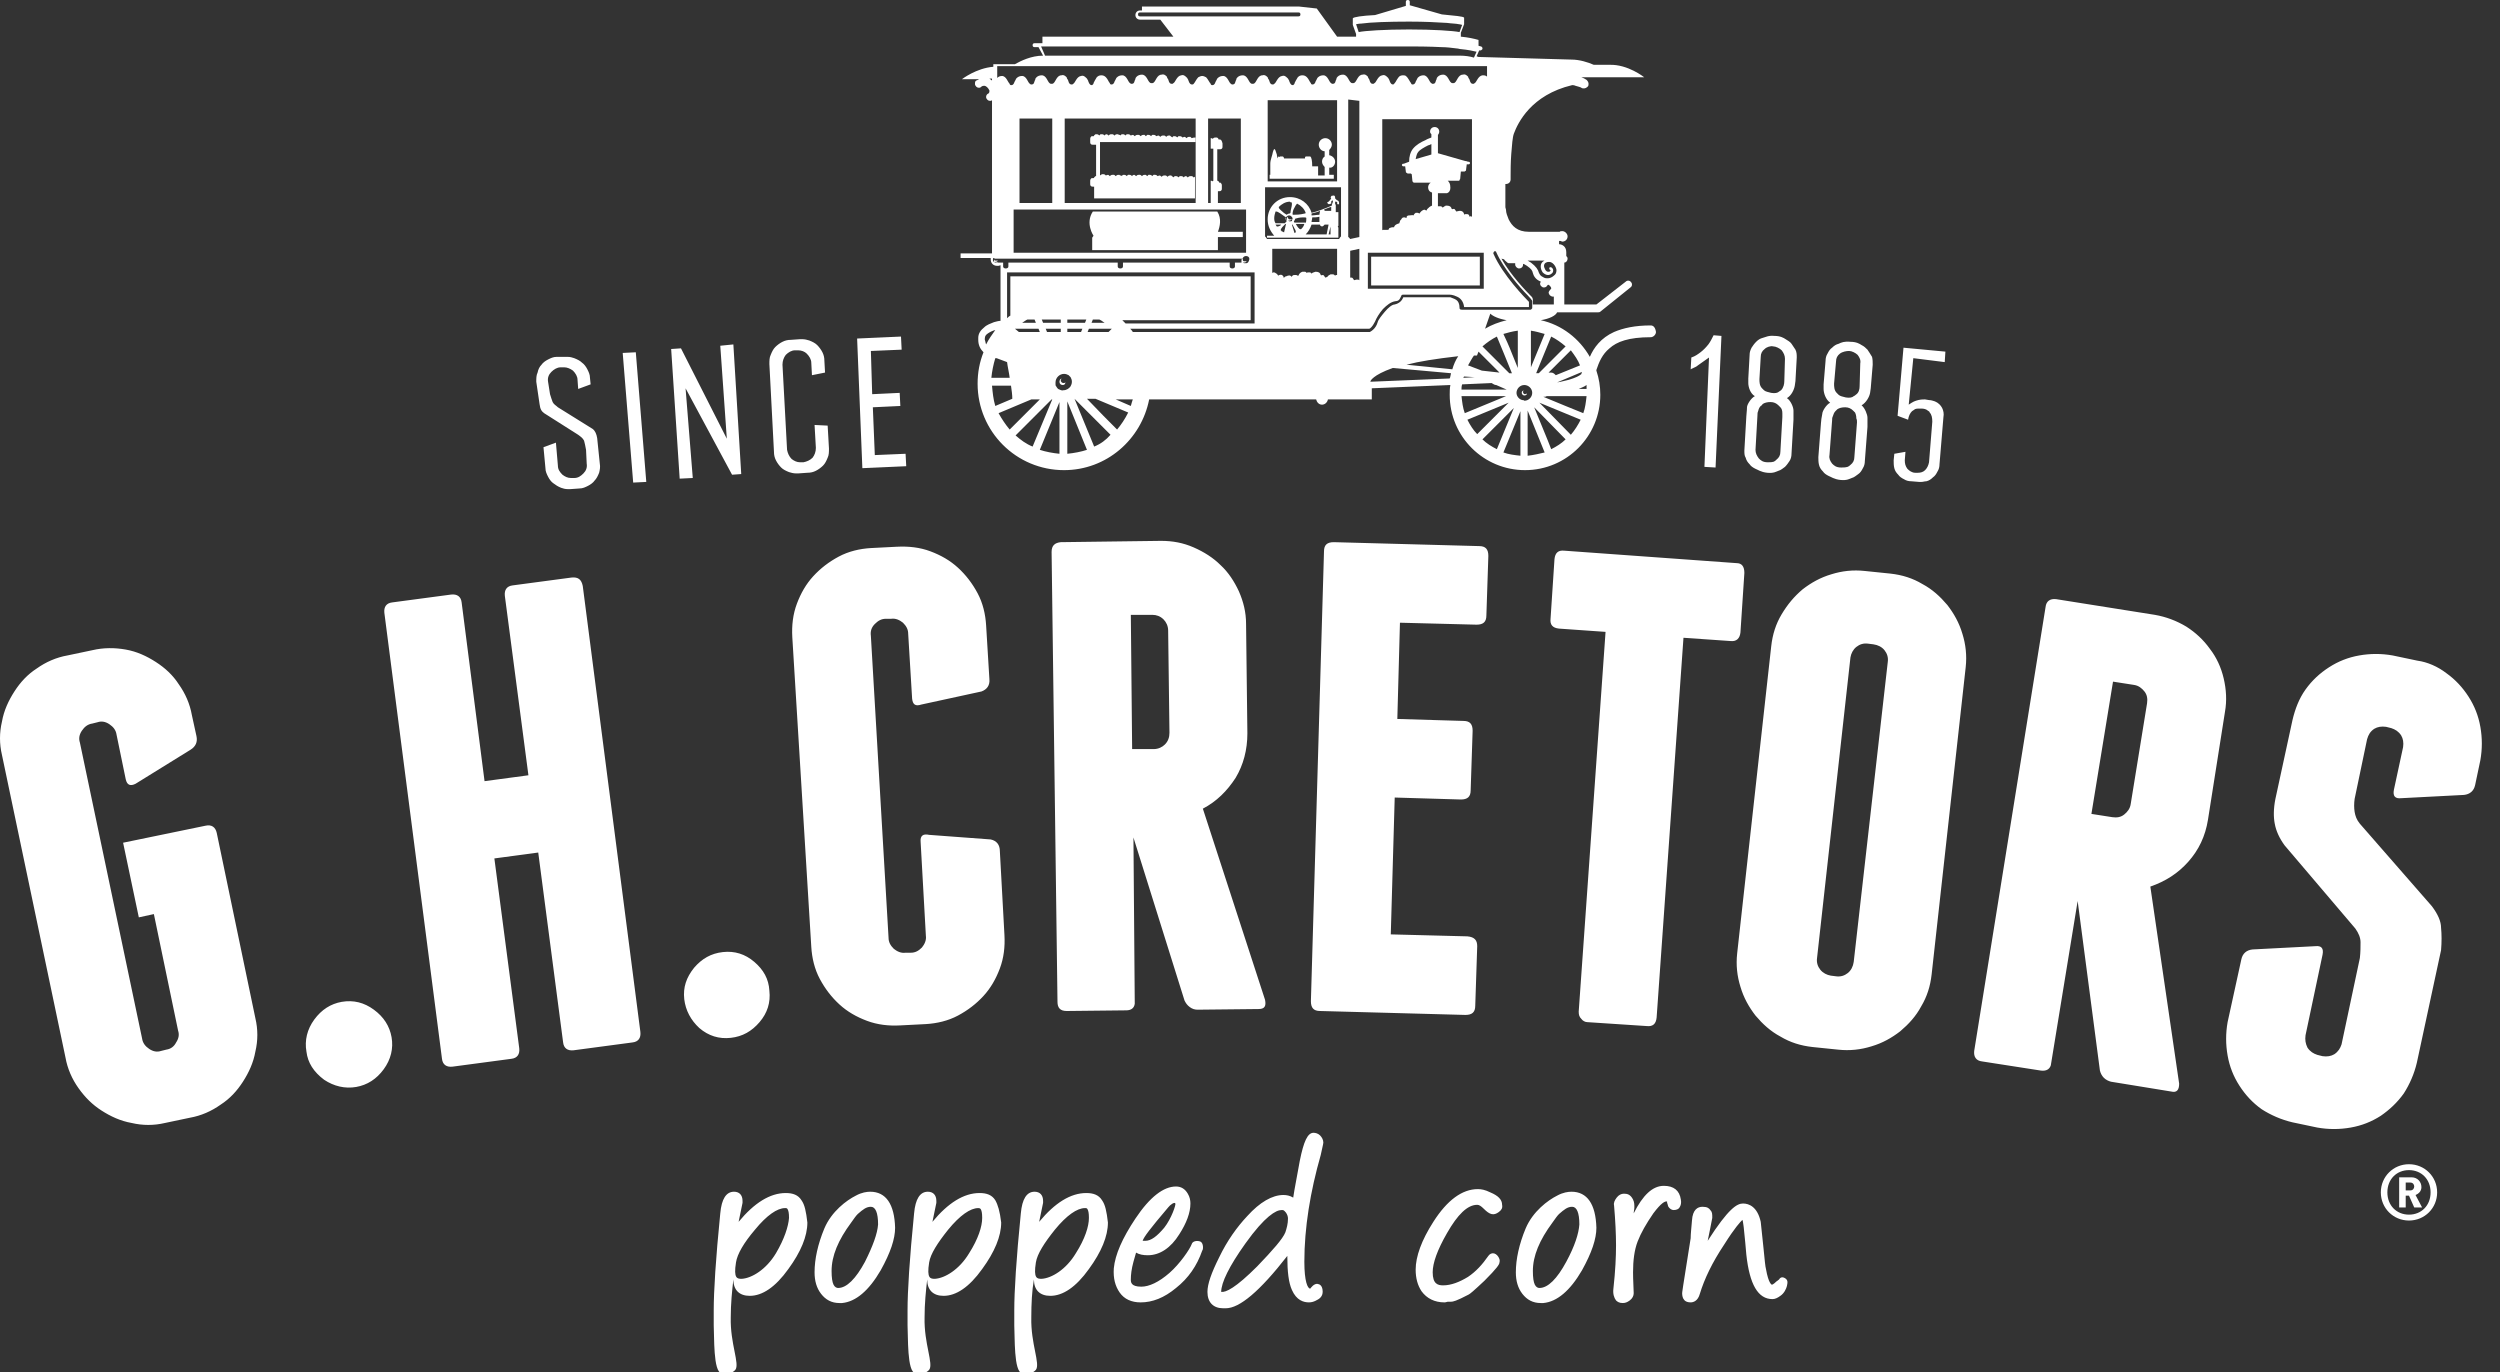 <?xml version="1.0" encoding="utf-8"?>
<!-- Generator: Adobe Illustrator 23.0.0, SVG Export Plug-In . SVG Version: 6.00 Build 0)  -->
<svg version="1.1" id="Layer_1" xmlns="http://www.w3.org/2000/svg" xmlns:xlink="http://www.w3.org/1999/xlink" x="0px" y="0px"
	 viewBox="0 0 381.8 209.6" style="enable-background:new 0 0 381.8 209.6;" xml:space="preserve">
<rect x="0" y="0" width="381.8" height="209.6" fill="#333333" stroke="none"/>
<style type="text/css">
	.st0{fill:#FFFFFF;}
</style>
<path class="st0" d="M225.6,184c0.3,0,0.6,0.2,1,0.6c0.9,0.9,1.5,1.1,2.3,0.5c0.4-0.3,0.6-0.6,0.5-1.1c0-0.8-0.6-1.4-1.8-1.9
	c-0.8-0.4-1.4-0.5-1.9-0.5c-2.4,0-4.7,1.7-6.8,5c-1.8,2.8-2.7,5.3-2.7,7.3c0,1.3,0.3,2.4,0.9,3.3c0.8,1.1,2,1.7,3.5,1.7
	c0,0,0.2,0,0.5-0.1h0.5c0.3,0,0.8-0.1,2.7-1.1c0.2-0.1,0.7-0.5,2.4-2.1c1.9-1.9,2.3-2.5,2.3-2.8c0.1-0.3,0-0.6-0.2-0.9
	c-0.2-0.3-0.5-0.5-0.8-0.5c-0.2,0-0.5,0.1-0.7,0.4c-0.9,1.3-1.9,2.4-3.1,3.2c-1.3,0.8-2.6,1.3-3.8,1.3c-0.8,0-1.6-0.2-1.6-2
	c0-1.4,0.7-3.4,2.2-6C222.6,185.5,224.1,184,225.6,184L225.6,184z M254.1,181.1c-1.7,0-3.2,1.4-4.6,4.2c0-0.3,0.1-0.6,0.1-0.9
	c0-0.4,0-0.8-0.2-1.2c-0.4-0.8-0.9-0.9-1.4-0.9c-0.4,0-0.8,0.2-1.1,0.6c-0.3,0.4-0.5,0.8-0.4,1.2c0.2,2.3,0.3,4.4,0.3,6.1
	c0,1.7-0.1,3.9-0.4,6.6c-0.1,0.8,0.1,1.4,0.4,1.8c0.2,0.2,0.5,0.4,1,0.4c0.4,0,0.7-0.1,1.1-0.4c0.4-0.3,0.6-0.7,0.6-1.1
	c-0.1-2-0.1-3.1-0.1-3.2c0-1.8,0.2-3.4,0.7-4.7s1.3-2.7,2.4-4.3c1.2-1.6,1.8-1.9,2.1-1.8v0.2c0.1,0.2,0.1,0.4,0.2,0.6
	c0.2,0.3,0.5,0.5,0.8,0.5c0.5,0,0.8-0.2,0.9-0.4c0.2-0.3,0.3-0.7,0.2-1.2C256.5,181.8,255.6,181.1,254.1,181.1L254.1,181.1z
	 M272.6,195.2c-0.5-0.3-0.8,0-0.9,0.2c-0.1,0.1-0.4,0.3-0.4,0.3c-0.5,0.5-0.7,0.5-0.7,0.5s-0.5-0.1-0.9-2.4
	c-0.1-0.3-0.2-1.4-0.4-3.4l-0.4-3.8c-0.5-2.3-1.8-2.8-2.7-2.8c-0.9,0-2.2,0.7-5.4,5.7c0,0,0.6-2.9,0.7-3.5c0-0.6,0-0.9-0.3-1.2
	c-0.2-0.3-0.5-0.5-1.2-0.5s-1.5,0.4-1.6,2.1c-0.1,1.2-0.2,2.1-0.2,2.7c-1.3,8.1-1.3,8.3-1.3,8.4c0,0.4,0.1,0.8,0.3,1
	c0.2,0.3,0.6,0.4,1,0.4s1.1-0.2,1.4-1.3c0.7-2.3,1.9-4.8,3.7-7.5c1.7-2.7,2.5-3.5,2.8-3.8c0.1,0.2,0.1,0.5,0.2,1.1
	c0.2,1.8,0.3,3.1,0.4,4.2c0.5,4.6,1.8,6.8,4,6.8c0.4,0,0.8-0.2,1.2-0.5c0.6-0.4,0.9-1.1,1-1.5C273,195.9,273.1,195.5,272.6,195.2
	L272.6,195.2z M240,182c-0.5,0-1.3,0.1-2.2,0.6c-1.4,0.7-3.7,2.4-4.8,5c-1,2.4-1.5,4.7-1.5,6.7c0,1.3,0.3,2.4,1,3.3
	c0.7,0.9,1.6,1.4,2.8,1.4h0.4c2.1-0.2,4.1-1.9,5.9-5c1.5-2.7,2.2-4.8,2.2-6.5C243.7,183.9,242.4,182,240,182L240,182z M239.2,192.7
	c-1.4,2.6-2.8,4-4.1,4c-0.2,0-0.5-0.1-0.7-0.5s-0.3-1.1-0.3-2.1c0-2.3,1-4.7,3-7.4c0.5-0.7,0.7-1,1-1.3c0.8-0.7,1.3-1.1,2-1.1
	s1.1,0.9,1.1,2.7C241.1,188.4,240.5,190.3,239.2,192.7L239.2,192.7z M202.1,174.5c0-0.4-0.2-0.8-0.5-1.1s-0.7-0.4-1-0.4
	c-0.9,0-1.5,1.3-2.1,4.3c-0.4,2.3-0.8,4.2-1,5.6c-0.5-0.3-1-0.4-1.5-0.4c-1.7,0-3.6,1.1-5.5,3.2c-1.6,1.7-3.1,3.8-4.3,6.3
	c-1.2,2.4-1.8,4.1-1.8,5.3c0,1.6,0.9,2.5,2.4,2.5h0.4c2.1,0,5.2-2.6,9.4-8v0.1c0,2.3,0.2,4,0.7,5.1c0.7,1.6,1.8,1.9,2.6,1.9
	c0.4,0,0.8-0.1,1.3-0.4c0.6-0.3,0.8-0.8,0.8-1.2s-0.1-1.1-0.7-1.2c-0.6-0.2-1.2,0.7-1.2,0.7c-0.4,0-0.9-1.1-0.9-4.1
	c0-5.2,0.9-10.7,2.5-16.3C202.1,174.6,202.1,174.6,202.1,174.5L202.1,174.5z M196.3,188.2c-0.4,1-1.9,2.7-4.3,5.2
	c-3.3,3.3-4.8,4-5.5,3.9c0-1.4,1.2-3.9,3.7-7.4c3-4.2,4.7-5.1,5.5-5.1h0.2c0.2,0,0.4,0.3,0.5,0.4c0.2,0.3,0.3,0.6,0.3,0.9
	C196.7,186.9,196.5,187.6,196.3,188.2L196.3,188.2z M183.3,189.6c-0.6-0.2-1.2,0-1.3,0.4c-0.3,0.8-1.8,3-3.4,4.4
	c-1.6,1.4-3.1,2.1-4.3,2.1c-1.6,0-1.6-0.7-1.6-1.1c0-0.7,0.1-1.6,0.4-2.7c0.2-0.7,0.3-1.1,0.4-1.4c0.5,0.3,1.1,0.4,1.8,0.4
	c1.8,0,3.5-1.1,4.8-3.2c1.1-1.7,1.7-3.3,1.7-4.7c0-0.5-0.1-1-0.4-1.5c-0.4-0.7-1-1.1-1.8-1.1c-1.9,0-4,1.6-6.2,4.9
	c-2,3-3.1,5.5-3.3,7.6c-0.1,1.5,0.2,2.7,0.9,3.7s1.8,1.5,3.2,1.5c1.8,0,3.6-0.7,5.4-2.2c1.9-1.5,3.2-3.4,4-5.7
	C183.8,190.8,183.8,189.8,183.3,189.6L183.3,189.6z M178.4,184.4c0.3-0.4,1-0.9,1.1-0.6c0.1,0.2-0.6,2.3-1.7,3.7c-1.1,1.3-2,2-2.9,2
	h-0.4C174.7,188.9,175.6,187.7,178.4,184.4L178.4,184.4z M152,183.3c-0.5-0.8-1.3-1.1-2.4-1.1c-2.4,0-4.8,1.5-7.2,4.4l0.6-2.9v-0.3
	c0-0.9-0.5-1.4-1.3-1.4c-1.2,0-1.9,1.1-2.1,3.3c-0.7,7-1,11.9-1,14.8v2.3c0.1,1.6-0.1,7.2,1.2,7.3c0,0,1.3,0.4,2.1-0.5
	c0.7-0.9-0.8-4-0.7-8c0-2.1,0.2-4.1,0.4-5.8c0,1.6,0.9,2.5,2.5,2.5c1.9,0,3.9-1.3,5.9-4.1c1.9-2.6,2.9-5,2.9-7.1
	C152.7,185,152.4,184,152,183.3z M148,191.4c-1.5,2.5-3.7,3.8-5.2,3.9c-0.7,0-1.3,0-0.9-2.5c0.2-1.3,1.3-3,2.9-5
	c1.8-2.2,3.4-3.3,4.6-3.3c0.1,0,0.3,0,0.4,0.2c0.1,0.2,0.2,0.5,0.2,1.3C150,187.3,149.4,189.2,148,191.4L148,191.4z M122.4,183.3
	c-0.5-0.8-1.3-1.1-2.4-1.1c-2.4,0-4.8,1.5-7.2,4.4l0.6-2.9v-0.3c0-0.9-0.5-1.4-1.3-1.4c-1.2,0-1.9,1.1-2.1,3.3c-0.7,7-1,11.9-1,14.8
	v2.3c0.1,1.6-0.1,7.2,1.2,7.3c0,0,1.3,0.4,2.1-0.5c0.7-0.9-0.8-4-0.7-8c0-2.1,0.2-4.1,0.4-5.8c0,1.6,0.9,2.5,2.5,2.5
	c1.9,0,3.9-1.3,5.9-4.1c1.9-2.6,2.9-5,2.9-7.1C123.1,185,122.9,184,122.4,183.3z M118.5,191.4c-1.5,2.5-3.7,3.8-5.2,3.9
	c-0.7,0-1.3,0-0.9-2.5c0.2-1.3,1.2-3,2.9-5c1.8-2.2,3.4-3.3,4.6-3.3c0.2,0,0.3,0,0.4,0.2s0.2,0.5,0.2,1.3
	C120.4,187.3,119.8,189.2,118.5,191.4L118.5,191.4z M168.3,183.3c-0.5-0.8-1.3-1.1-2.4-1.1c-2.4,0-4.8,1.5-7.2,4.4l0.6-2.9v-0.3
	c0-0.9-0.5-1.4-1.3-1.4c-1.2,0-1.9,1.1-2.1,3.3c-0.7,7-1,11.9-1,14.8v2.3c0.1,1.6-0.1,7.2,1.2,7.3c0,0,1.3,0.4,2.1-0.5
	c0.7-0.9-0.8-4-0.7-8c0-2.1,0.1-4.1,0.4-5.8c0,1.6,0.9,2.5,2.5,2.5c1.9,0,3.9-1.3,5.9-4.1c1.9-2.6,2.9-5,2.9-7.1
	C169,185,168.8,184,168.3,183.3z M164.3,191.4c-1.5,2.5-3.7,3.8-5.2,3.9c-0.7,0-1.3,0-0.9-2.5c0.2-1.3,1.3-3,2.9-5
	c1.8-2.2,3.4-3.3,4.6-3.3c0.2,0,0.3,0,0.4,0.2c0.1,0.2,0.2,0.5,0.2,1.3C166.3,187.3,165.7,189.2,164.3,191.4L164.3,191.4z
	 M132.9,182c-0.5,0-1.3,0.1-2.2,0.6c-1.4,0.7-3.7,2.4-4.8,5c-1,2.4-1.5,4.7-1.5,6.7c0,1.3,0.3,2.4,1,3.3c0.7,0.9,1.6,1.4,2.8,1.4
	h0.4c2.1-0.2,4.1-1.9,5.9-5c1.5-2.7,2.2-4.8,2.2-6.5C136.6,183.9,135.3,182,132.9,182L132.9,182z M132.1,192.7c-1.4,2.6-2.8,4-4.1,4
	c-0.2,0-0.5-0.1-0.7-0.5s-0.3-1.1-0.3-2.1c0-2.3,1-4.7,3-7.4c0.5-0.7,0.7-1,1-1.3c0.8-0.7,1.3-1.1,2-1.1s1.1,0.9,1.1,2.7
	C134,188.4,133.3,190.3,132.1,192.7L132.1,192.7z"/>
<path class="st0" d="M19.2,99.2c1.7,0.3,3.2,1,4.6,1.9s2.6,2,3.5,3.4c1,1.4,1.7,3,2,4.7l0.7,3.2c0.2,0.9-0.1,1.6-0.9,2.1l-8.4,5.2
	c-0.8,0.4-1.3,0.2-1.5-0.7l-1.4-6.8c-0.1-0.7-0.5-1.2-1.1-1.6s-1.2-0.5-1.8-0.3l-0.8,0.2c-0.7,0.1-1.2,0.5-1.6,1.1
	c-0.4,0.6-0.5,1.2-0.3,1.8l9.5,45.2c0.1,0.7,0.5,1.2,1.1,1.6c0.6,0.4,1.2,0.5,1.8,0.3l0.8-0.2c0.7-0.1,1.2-0.5,1.5-1.1
	c0.4-0.6,0.5-1.2,0.3-1.8l-3.7-17.8l-2.3,0.5l-2.4-11.4l12.6-2.6c0.9-0.2,1.5,0.2,1.7,1.1l5.9,28.3c0.4,1.7,0.4,3.4,0,5.1
	c-0.3,1.7-1,3.2-1.9,4.6c-0.9,1.4-2,2.6-3.4,3.5c-1.4,1-3,1.7-4.7,2l-3.8,0.8c-1.7,0.4-3.4,0.4-5.1,0c-1.7-0.3-3.2-1-4.6-1.9
	s-2.5-2-3.5-3.4s-1.7-3-2-4.7l-9.7-46.2c-0.4-1.7-0.4-3.4,0-5.1c0.3-1.7,1-3.2,1.9-4.6s2-2.6,3.4-3.5c1.4-1,3-1.7,4.7-2l3.8-0.8
	C15.8,98.9,17.5,98.9,19.2,99.2z M46.8,160.6c-0.3-1.7,0.1-3.4,1.2-4.9c1.1-1.5,2.5-2.4,4.2-2.7c1.8-0.3,3.4,0.1,4.9,1.2
	c1.5,1.1,2.4,2.5,2.7,4.2s-0.1,3.4-1.2,4.9c-1.1,1.5-2.5,2.4-4.2,2.7s-3.4-0.1-4.9-1.1C47.9,163.7,47,162.3,46.8,160.6L46.8,160.6z
	 M89,89.5l8.8,68.1c0.1,0.9-0.3,1.5-1.2,1.6l-9,1.2c-0.9,0.1-1.5-0.3-1.6-1.2l-3.8-29l-6.7,0.9l3.8,29c0.1,0.9-0.3,1.5-1.2,1.6
	l-9,1.2c-0.9,0.1-1.5-0.3-1.6-1.2l-8.8-68.1c-0.1-0.9,0.3-1.5,1.2-1.6l9-1.2c0.9-0.1,1.5,0.3,1.6,1.2l3.5,27.3l6.7-0.9L77.1,91
	c-0.1-0.9,0.3-1.5,1.2-1.6l9-1.2C88.3,88.1,88.8,88.5,89,89.5z M104.5,152.6c-0.2-1.8,0.3-3.3,1.5-4.8c1.2-1.4,2.6-2.2,4.4-2.4
	s3.4,0.3,4.8,1.5s2.2,2.6,2.3,4.4c0.2,1.8-0.3,3.4-1.5,4.8s-2.6,2.2-4.4,2.4s-3.4-0.3-4.8-1.5C105.5,155.8,104.7,154.3,104.5,152.6z
	 M142.1,84.2c1.6,0.6,3,1.4,4.2,2.5s2.2,2.4,3,3.9s1.2,3.2,1.3,4.9l0.5,8.2c0.1,1-0.4,1.6-1.2,1.9l-9.2,2c-0.9,0.3-1.3,0-1.4-0.9
	l-0.6-9.9c0-0.7-0.3-1.2-0.8-1.7c-0.5-0.4-1.1-0.7-1.8-0.6h-0.8c-0.7,0-1.2,0.3-1.7,0.8s-0.7,1.1-0.6,1.8l2.7,46.1
	c0,0.7,0.3,1.2,0.8,1.7c0.5,0.4,1.1,0.7,1.8,0.6h0.8c0.7,0,1.2-0.3,1.7-0.8c0.4-0.5,0.7-1.1,0.6-1.8l-0.8-14.3
	c-0.1-1,0.4-1.3,1.3-1.1l9.4,0.7c0.9,0.2,1.4,0.8,1.4,1.8l0.7,12.8c0.1,1.8-0.1,3.5-0.7,5.1c-0.6,1.6-1.4,3-2.5,4.2s-2.4,2.2-3.9,3
	s-3.2,1.2-4.9,1.3l-3.9,0.2c-1.8,0.1-3.5-0.1-5.1-0.7c-1.6-0.6-3-1.4-4.2-2.5s-2.2-2.4-3-3.9s-1.2-3.2-1.3-4.9L121,97.3
	c-0.1-1.8,0.1-3.5,0.7-5.1s1.4-3,2.5-4.2s2.4-2.2,3.9-3c1.5-0.8,3.2-1.2,4.9-1.3l3.9-0.2C138.8,83.4,140.5,83.6,142.1,84.2
	L142.1,84.2z M193.2,152.7c0.2,1-0.1,1.4-1,1.4l-9.3,0.1c-0.4,0-0.8-0.1-1.2-0.4c-0.4-0.3-0.6-0.6-0.8-1l-7.8-24.9l0.2,25.4
	c-0.1,0.7-0.6,1-1.3,1l-9.1,0.1c-1,0-1.4-0.5-1.4-1.4l-0.9-68.7c0-1,0.5-1.4,1.4-1.5l15.3-0.2c1.8,0,3.4,0.3,5,1s3,1.6,4.1,2.7
	c1.2,1.1,2.1,2.5,2.8,4c0.7,1.6,1.1,3.2,1.1,5l0.2,16.7c0,2.5-0.6,4.8-1.8,6.8c-1.3,2-2.9,3.6-5,4.7L193.2,152.7L193.2,152.7z
	 M172.9,114.4h3.3c0.7,0,1.3-0.3,1.7-0.7c0.5-0.5,0.7-1.1,0.7-1.8l-0.2-15.6c0-0.7-0.3-1.3-0.7-1.7c-0.5-0.5-1.1-0.7-1.7-0.7h-3.3
	C172.7,93.9,172.9,114.4,172.9,114.4z M266.4,87.5l-0.6,9.1c-0.1,0.9-0.6,1.4-1.5,1.3l-7.2-0.5l-4.1,58c-0.1,1-0.6,1.4-1.5,1.3
	l-9.1-0.6c-0.3,0-0.7-0.2-0.9-0.5c-0.3-0.3-0.4-0.6-0.4-1.1l4.1-58l-7.1-0.5c-1-0.1-1.4-0.6-1.3-1.5l0.6-9.1c0.1-1,0.6-1.4,1.5-1.3
	l26.3,1.9C266,86,266.4,86.5,266.4,87.5z M295,148.8c-0.2,1.8-0.7,3.4-1.6,4.9c-0.8,1.5-1.9,2.7-3.2,3.8c-1.3,1-2.7,1.8-4.4,2.3
	c-1.6,0.5-3.3,0.7-5.1,0.5l-3.9-0.4c-1.8-0.2-3.4-0.7-4.9-1.6c-1.5-0.8-2.7-1.9-3.8-3.2c-1-1.3-1.8-2.7-2.3-4.4
	c-0.5-1.6-0.7-3.3-0.5-5.1l5.2-46.9c0.2-1.8,0.7-3.4,1.6-4.9s1.9-2.7,3.2-3.8c1.3-1,2.7-1.8,4.4-2.3c1.6-0.5,3.3-0.7,5.1-0.5
	l3.9,0.4c1.8,0.2,3.4,0.7,4.9,1.6c1.5,0.8,2.7,1.9,3.8,3.2c1,1.3,1.8,2.7,2.3,4.4c0.5,1.6,0.7,3.3,0.5,5.1L295,148.8L295,148.8z
	 M288.3,101.1c0.1-0.7-0.1-1.3-0.5-1.8s-1-0.8-1.7-0.9l-0.8-0.1c-0.7-0.1-1.3,0.1-1.8,0.5s-0.8,1-0.9,1.6l-5.1,45.9
	c-0.1,0.7,0.1,1.3,0.5,1.8s1,0.8,1.6,0.9l0.8,0.1c0.7,0.1,1.3-0.1,1.8-0.5s0.8-1,0.9-1.7L288.3,101.1z M332.8,165.5
	c0,1-0.4,1.4-1.2,1.2l-9.2-1.5c-0.4-0.1-0.8-0.3-1.1-0.6c-0.3-0.3-0.5-0.7-0.6-1.1l-3.4-25.9l-4.1,25.1c-0.2,0.6-0.7,0.9-1.5,0.8
	l-9-1.4c-0.9-0.1-1.3-0.7-1.2-1.6l10.9-67.8c0.1-0.9,0.7-1.3,1.6-1.2l15.1,2.4c1.7,0.3,3.3,0.9,4.8,1.8c1.4,0.9,2.6,2,3.6,3.4
	c1,1.3,1.7,2.8,2.1,4.5s0.5,3.4,0.2,5.1l-2.6,16.5c-0.4,2.5-1.4,4.6-3,6.4s-3.5,3-5.8,3.8L332.8,165.5L332.8,165.5z M319.4,124.3
	l3.2,0.5c0.7,0.1,1.3,0,1.8-0.4s0.9-0.9,1-1.6l2.5-15.4c0.1-0.7,0-1.3-0.4-1.8s-0.9-0.9-1.6-1l-3.2-0.5L319.4,124.3z M373.6,102.8
	c1.4,1,2.5,2.2,3.4,3.6s1.5,2.9,1.8,4.6s0.3,3.4,0,5.1l-0.8,3.8c-0.2,0.9-0.8,1.4-1.7,1.5l-9.6,0.5c-0.9,0.1-1.3-0.3-1.1-1.3
	l1.4-6.5c0.1-0.7,0-1.3-0.3-1.8c-0.4-0.6-0.9-0.9-1.5-1.1l-0.8-0.2c-0.7-0.1-1.3,0-1.8,0.3c-0.6,0.4-0.9,0.9-1.1,1.6l-1.9,9.1
	c-0.1,0.7-0.1,1.4,0,2s0.3,1.2,0.8,1.8l11,12.6c0.9,1.2,1.4,2.3,1.4,3.3c0.1,1,0.1,2.2,0,3.4l-3.7,17.2c-0.4,1.7-1.1,3.3-2,4.7
	c-1,1.4-2.2,2.5-3.5,3.4c-1.4,0.9-2.9,1.5-4.6,1.8s-3.4,0.3-5.1,0l-3.8-0.8c-1.7-0.4-3.3-1.1-4.7-2c-1.4-1-2.5-2.2-3.4-3.6
	c-0.9-1.4-1.5-2.9-1.8-4.6c-0.3-1.7-0.3-3.4,0-5.1l2.1-9.6c0.2-0.9,0.8-1.4,1.7-1.5l9.6-0.5c0.9-0.1,1.3,0.3,1.1,1.3l-2.6,12.3
	c-0.1,0.7,0,1.3,0.3,1.9c0.4,0.6,0.9,0.9,1.5,1.1l0.8,0.2c0.7,0.1,1.3,0,1.8-0.3c0.6-0.4,0.9-0.9,1.1-1.5l2.8-13.2
	c0.1-0.9,0.1-1.7,0.1-2.4s-0.3-1.4-0.8-2.1l-10.8-12.7c-0.8-1.1-1.3-2.2-1.5-3.3c-0.2-1-0.2-2.3,0.1-3.8l2.6-12c0.4-1.7,1-3.3,2-4.7
	c1-1.4,2.2-2.5,3.6-3.4s2.9-1.5,4.6-1.8s3.4-0.3,5.1,0l3.8,0.8C370.7,101.1,372.3,101.8,373.6,102.8L373.6,102.8z M225.6,144.5
	l-0.3,9.1c0,1-0.5,1.4-1.5,1.4l-22.2-0.6c-1,0-1.4-0.5-1.4-1.5l2-68.7c0-1,0.5-1.4,1.5-1.4l22.2,0.6c1,0,1.4,0.5,1.4,1.5L227,94
	c0,1-0.5,1.4-1.5,1.4l-11.7-0.3l-0.4,14.7l10.1,0.3c1,0,1.4,0.5,1.4,1.5l-0.3,9.1c0,1-0.5,1.4-1.5,1.4l-10.1-0.3l-0.6,20.9l11.7,0.3
	C225.2,143.1,225.6,143.6,225.6,144.5L225.6,144.5z M260.9,52.6c-0.4,0.5-0.8,0.9-1.2,1.2c-0.4,0.3-0.8,0.6-1.4,0.8l-0.1,1.8
	c0.1,0,0.1-0.1,0.2-0.1c0.4-0.2,0.7-0.3,0.9-0.5l1.7-1.2l-0.7,16.7l1.7,0.1l0.9-20.1l-1.2-0.1C261.4,51.8,261.2,52.2,260.9,52.6z
	 M297,55.3l0.1-1.6l-6.4-0.6l-0.9,10.4l1.6,0.6c0.1-0.6,0.3-1,0.6-1.3c0.1-0.1,0.2-0.1,0.3-0.2c0.2-0.2,0.5-0.2,0.8-0.2h0.4
	c0.3,0,0.7,0.1,0.9,0.3c0.2,0.1,0.3,0.2,0.3,0.3c0.3,0.3,0.4,0.8,0.4,1.4l-0.5,6.2c-0.1,0.5-0.3,0.9-0.6,1.2
	c-0.3,0.3-0.7,0.4-1.1,0.4h-0.4c-0.5,0-0.9-0.3-1.2-0.6c-0.3-0.4-0.4-0.8-0.4-1.3L291,69l-1.7,0.3l-0.1,1c0,0.4,0,0.8,0.1,1.2
	c0.1,0.4,0.3,0.7,0.6,1c0.2,0.3,0.5,0.5,0.9,0.7c0.3,0.2,0.7,0.3,1.1,0.3l1.2,0.1h0.3c0.3,0,0.5-0.1,0.8-0.1c0.4-0.1,0.7-0.3,1-0.6
	c0.3-0.2,0.5-0.5,0.7-0.9c0.2-0.3,0.3-0.7,0.3-1.1l0.6-7.2c0.1-0.5,0-1-0.2-1.4s-0.6-0.8-1.1-1c-0.3-0.1-0.6-0.2-0.9-0.2
	c-0.1,0-0.5-0.1-0.6-0.1c-0.4,0-0.8,0-1.4,0.2c-0.4,0.1-1.1,0.6-1.1,0.6l0.7-7.1L297,55.3L297,55.3z M285.2,53.4
	c-0.3-0.3-0.5-0.5-0.9-0.7c-0.3-0.2-0.8-0.5-1.7-0.5c-0.9-0.1-1.4,0.1-1.8,0.3c-0.4,0.1-0.7,0.3-1,0.6c-0.3,0.2-0.5,0.5-0.7,0.9
	c-0.2,0.3-0.3,0.7-0.3,1.1l-0.3,3.6v0.7c0,0.6,0.3,1.6,1,2.1c-0.6,0.3-1.2,1.3-1.2,1.7c-0.1,0.5-0.2,1.1-0.2,1.4l-0.4,5.2
	c0,0.4,0,0.8,0.1,1.2c0.1,0.4,0.3,0.7,0.6,1c0.2,0.3,0.5,0.5,0.9,0.7c0.3,0.1,0.8,0.5,1.8,0.6s1.4-0.2,1.7-0.3
	c0.4-0.1,0.7-0.4,1-0.6s0.5-0.5,0.7-0.9c0.2-0.3,0.3-0.7,0.3-1.1l0.4-5.2v-1.4c0-0.5-0.4-1.5-0.9-1.9c0.7-0.4,1.2-1.3,1.3-1.9
	c0-0.2,0.1-0.5,0.1-0.7l0.3-3.6c0-0.4,0-0.8-0.1-1.2C285.6,54,285.4,53.7,285.2,53.4L285.2,53.4z M283.6,64.5l-0.4,5.3
	c0,0.5-0.2,0.9-0.6,1.2c-0.3,0.3-0.5,0.4-1.4,0.4c-0.8,0-1.1-0.3-1.4-0.6c-0.3-0.4-0.5-0.8-0.4-1.3l0.4-5.3c0-0.2,0-0.4,0.1-0.6
	c0.1-0.3,0.2-0.6,0.4-0.8l0.3-0.3c0.3-0.2,0.7-0.3,1.2-0.3s0.9,0.2,1.2,0.5l0.3,0.3c0.1,0.2,0.2,0.5,0.2,0.9
	C283.6,64.1,283.6,64.3,283.6,64.5L283.6,64.5z M284,59c0,0.4-0.1,1-0.6,1.3c-0.1,0.1-0.1,0.1-0.3,0.2c-0.2,0.2-0.6,0.3-1.2,0.2
	c-0.4-0.1-0.9-0.2-1.1-0.4l-0.3-0.3c-0.4-0.4-0.4-1-0.4-1.4l0.3-3.4c0-0.5,0.2-0.9,0.6-1.2s1-0.4,1.4-0.4s1,0.3,1.3,0.6
	c0.3,0.4,0.5,0.8,0.4,1.3L284,59z M273.6,52.5c-0.2-0.3-0.6-0.5-0.9-0.7s-0.8-0.5-1.7-0.5c-0.9-0.1-1.4,0.2-1.8,0.3s-0.7,0.3-1,0.6
	s-0.5,0.6-0.7,0.9c-0.2,0.4-0.3,0.7-0.3,1.1l-0.2,3.6v0.7c0,0.6,0.3,1.6,1,2c-0.6,0.3-1.2,1.3-1.2,1.7c0,0.5-0.1,1.1-0.1,1.4
	l-0.3,5.2c0,0.4,0,0.8,0.2,1.1c0.1,0.4,0.3,0.7,0.6,1c0.2,0.3,0.5,0.5,0.9,0.7c0.3,0.1,0.8,0.5,1.8,0.6s1.4-0.2,1.7-0.3
	c0.4-0.1,0.7-0.4,1-0.6c0.3-0.3,0.5-0.6,0.7-0.9s0.3-0.7,0.3-1.1l0.3-5.2v-1.4c0-0.5-0.4-1.5-1-1.9c0.7-0.4,1.1-1.3,1.2-1.9
	c0-0.2,0.1-0.5,0.1-0.7l0.2-3.6c0-0.4,0-0.8-0.2-1.2L273.6,52.5L273.6,52.5z M271.9,69c0,0.5-0.2,0.9-0.6,1.2
	c-0.3,0.3-0.4,0.4-1.3,0.4c-0.8,0-1.1-0.3-1.4-0.6c-0.3-0.4-0.5-0.8-0.5-1.3l0.3-5.3c0-0.2,0-0.4,0.1-0.6c0.1-0.4,0.2-0.6,0.4-0.8
	c0.2-0.1,0.2-0.2,0.3-0.3c0.3-0.2,0.7-0.3,1.2-0.3s0.9,0.2,1.2,0.5l0.3,0.3c0.2,0.2,0.3,0.5,0.3,0.9v0.6L271.9,69z M272.5,58.2
	c0,0.4-0.1,1-0.5,1.4c-0.1,0.1-0.2,0.1-0.3,0.2c-0.2,0.2-0.6,0.3-1.2,0.2c-0.4-0.1-0.9-0.2-1.1-0.4l-0.3-0.3c-0.4-0.4-0.4-1-0.4-1.4
	l0.2-3.4c0-0.5,0.2-0.9,0.6-1.2c0.3-0.3,0.9-0.5,1.3-0.4c0.4,0,1,0.3,1.3,0.6c0.3,0.4,0.5,0.8,0.5,1.3
	C272.6,54.8,272.5,58.2,272.5,58.2z M110,52.8l1,14.2l-7-13.8l-1.5,0.1l1.3,19.8l2-0.1l-1.1-13.7l7.1,13.2l1.4-0.1L112,52.6
	L110,52.8z M95.1,53.9l1.6,19.8l2-0.1l-1.6-19.8L95.1,53.9z M91.2,66.9c-0.1-0.6-0.3-1.1-0.7-1.4l-5.3-3.3c-0.3-0.3-0.6-0.4-0.8-0.8
	c-0.1-0.3-0.3-0.8-0.4-1.2l-0.3-1.9c-0.1-0.6,0.1-1.1,0.5-1.5s0.9-0.7,1.4-0.7h0.6c0.4,0,0.9,0.2,1.3,0.5c0.4,0.4,0.7,0.9,0.7,1.4
	l0.1,1.4l1.9-0.7l-0.1-1c0-0.5-0.2-0.9-0.4-1.3s-0.5-0.8-0.8-1c-0.3-0.3-0.7-0.5-1.2-0.7c-0.3-0.1-0.6-0.2-1-0.2H85
	c-0.5,0-0.9,0.2-1.3,0.4s-0.8,0.5-1,0.8c-0.3,0.3-0.5,0.7-0.6,1.2c-0.2,0.4-0.2,0.9-0.2,1.4l0.5,3.4c0.1,0.8,0.3,1.1,0.7,1.4
	l5.2,3.3c0.4,0.3,0.7,0.5,0.9,0.9c0.1,0.3,0.2,0.9,0.3,1.4l0.1,2.1c0.1,0.6-0.1,1.1-0.5,1.5S88.3,73,87.7,73h-0.5
	c-0.5,0-0.9-0.2-1.3-0.5c-0.4-0.4-0.7-0.8-0.7-1.4l-0.3-3.5L83,68.3l0.3,3.2c0,0.5,0.2,0.9,0.4,1.3s0.5,0.8,0.8,1
	c0.4,0.3,0.7,0.5,1.2,0.7c0.3,0.1,0.6,0.2,1,0.2h0.4l1.4-0.1c0.5,0,0.9-0.2,1.3-0.4s0.8-0.5,1-0.8c0.3-0.3,0.5-0.7,0.7-1.2
	c0.1-0.4,0.2-0.9,0.1-1.4C91.6,70.8,91.2,66.9,91.2,66.9z M124.4,64.9l0.2,3.5c0,0.6-0.2,1.1-0.5,1.5c-0.4,0.4-0.9,0.6-1.4,0.7h-0.5
	c-0.5,0-0.9-0.2-1.3-0.5c-0.4-0.4-0.6-0.9-0.7-1.4l-0.7-13c0-0.6,0.2-1.1,0.5-1.5c0.4-0.4,0.9-0.7,1.4-0.7h0.5c0.5,0,1,0.2,1.3,0.5
	c0.4,0.4,0.7,0.9,0.7,1.4l0.1,1.9l2-0.4l-0.1-1.8c0-0.5-0.1-0.9-0.3-1.3c-0.2-0.4-0.5-0.8-0.8-1.1s-0.7-0.5-1.2-0.7
	c-0.3-0.1-0.7-0.2-1.1-0.2h-0.3l-1.4,0.1c-0.5,0-0.9,0.1-1.3,0.3s-0.8,0.5-1.1,0.8c-0.3,0.3-0.5,0.7-0.7,1.2
	c-0.2,0.4-0.2,0.9-0.2,1.4l0.7,13.4c0,0.5,0.1,0.9,0.3,1.3c0.2,0.4,0.5,0.8,0.8,1.1c0.3,0.3,0.7,0.5,1.2,0.7
	c0.3,0.1,0.7,0.2,1.1,0.2h0.3l1.4-0.1c0.5,0,0.9-0.1,1.3-0.3c0.4-0.2,0.8-0.5,1.1-0.8c0.3-0.3,0.5-0.7,0.7-1.2
	c0.2-0.4,0.2-0.9,0.2-1.4l-0.2-3.5C126.4,65,124.4,64.9,124.4,64.9z M138.3,69.3l-4.7,0.2l-0.3-7.3l4.2-0.2l-0.1-2l-4.2,0.2
	l-0.2-6.6l4.7-0.2l-0.1-2l-6.7,0.3l0.8,19.8l6.7-0.3L138.3,69.3L138.3,69.3z"/>
<path class="st0" d="M204.2,30.6l-0.3-0.3v-0.1c0-0.1,0-0.2-0.1-0.3c-0.1-0.1-0.2,0-0.4,0c0,0-0.1,0-0.1,0.1c-0.1,0.1-0.1,0.2,0,0.3
	c-0.1,0.2-0.2,0.3-0.4,0.5c-0.2,0.1-0.3,0.1-0.1,0.3c0.2,0.2,0.3,0,0.5,0c0.1-0.2-0.1-0.2,0-0.3c0.1-0.1,0.1-0.2,0.2-0.2
	c0.2,0.2-0.1,0.5-0.1,0.7v0.1c-1.2,0.5-2.2,0.9-3.1,1.1c-0.4-1.4-1.7-2.4-3.3-2.4c-1.9,0-3.4,1.5-3.4,3.4c0,1,0.4,1.8,1,2.5h-1.1
	v0.3h10.9v-1.5l-0.1-0.3h0.1v-2.1H204v-0.9v-0.2c0-0.1-0.1-0.1-0.1-0.1v-0.4h0.2l0.1,0.1c0.1,0.1,0,0.2,0,0.2c0,0.1,0.1,0.1,0.2,0.1
	h0.1v-0.3C204.4,30.6,204.3,30.6,204.2,30.6L204.2,30.6z M201.6,32.2c0,0.1-0.1,0.4-0.1,0.6c-0.4,0-0.8,0.1-1.2,0.1v-0.3
	C200.7,32.5,201.2,32.4,201.6,32.2z M200.4,33.2c0.4,0,0.7,0,1.1-0.1v0.8h-1.2C200.3,33.7,200.4,33.5,200.4,33.2
	C200.4,33.3,200.4,33.3,200.4,33.2L200.4,33.2z M197.7,31.7c0.1-0.2,0.2-0.4,0.3-0.5l0.1-0.1c0.6,0.3,1.1,0.8,1.3,1.4
	c0,0,0,0.1-0.1,0.1c-0.8,0.2-1.4,0.2-1.8,0.2c0,0-0.1,0-0.1-0.1C197.4,32.4,197.5,32,197.7,31.7z M197,30.8
	C197.1,30.9,197.1,30.9,197,30.8l0.1,0.1h0.1c0.1,0,0.1,0.1,0.1,0.3c0,0.3-0.2,0.9-0.2,1.1c0,0.1,0,0.2-0.1,0.3
	c-0.2,0-0.4,0.1-0.5,0.2c-0.2-0.1-0.6-0.4-0.9-0.7c-0.2-0.2-0.3-0.3-0.3-0.4v-0.1C195.7,31.2,196.3,30.8,197,30.8L197,30.8z
	 M194.6,33.3c0-0.3,0.1-0.7,0.2-1h0.1c0.3,0,0.9,0.5,1.2,0.7c0.1,0.1,0.2,0.1,0.3,0.2v0.2c0,0.1,0,0.3,0.1,0.4l-0.3,0.3h-1.4
	C194.6,33.8,194.6,33.5,194.6,33.3L194.6,33.3z M195,34.6c-0.1-0.1-0.1-0.2-0.2-0.3h0.9c0,0-0.1,0-0.1,0.1
	C195.3,34.6,195.1,34.6,195,34.6L195,34.6z M196.1,35.5c-0.1-0.1-0.2-0.1-0.4-0.2c0-0.1,0-0.1-0.1-0.1v-0.1c0-0.2,0.4-0.6,0.7-0.9
	h0.1L196.1,35.5z M197.1,33.8h-0.2l-0.2-0.1c0.2,0,0.3,0,0.5-0.1l0.1-0.1h-0.4c-0.1,0-0.1-0.1-0.2-0.2v-0.2
	c-0.1,0.1-0.2,0.2-0.2,0.3v0.3c-0.4-0.3,0-0.8,0.4-0.8c0.2,0,0.4,0.2,0.5,0.4c0,0.1,0,0.2-0.1,0.3C197.4,33.7,197.3,33.8,197.1,33.8
	L197.1,33.8z M197.9,35.5c-0.1,0-0.1,0-0.2,0.1l-0.4-1.3h0.1l0.3,0.6C197.9,35.2,197.9,35.4,197.9,35.5L197.9,35.5z M198.7,35h-0.1
	c-0.2,0-0.5-0.4-0.7-0.8h1.3C199.1,34.6,198.9,34.8,198.7,35z M197.7,34c-0.1-0.1-0.1-0.1-0.1-0.2c0.1-0.1,0.2-0.3,0.2-0.4
	c0.3-0.1,0.7-0.2,1.2-0.2h0.1c0.2,0,0.4,0,0.4,0.1c0,0.3,0,0.5-0.1,0.8V34H197.7L197.7,34z M202.6,35.8h-3.2
	c0.4-0.4,0.7-0.9,0.9-1.5h1.3c0,0.2,0.1,0.2,0.1,0.2c0.1,0.1,0.3,0.1,0.4,0l0.2-0.2h0.6L202.6,35.8z M202.9,35.8l0.3-1.2v1.2H202.9z
	 M203.3,32.2h-1c0-0.1-0.1-0.2-0.1-0.2c0.3-0.1,0.7-0.3,1.1-0.4V32.2z M203.9,24.7c0-0.5-0.4-0.9-0.9-1v-0.8
	c0.2-0.2,0.4-0.5,0.4-0.8c0-0.5-0.4-1-1-1c-0.5,0-1,0.4-1,1c0,0.5,0.4,1,0.9,1v0.8c-0.3,0.2-0.4,0.5-0.4,0.8s0.2,0.6,0.4,0.8v1.3h-1
	v-1.4h-0.9c0-0.8-0.1-1.4-0.3-1.5h-0.3h-0.4c-0.1,0.1-0.1,0.1-0.1,0.2v0.1h-3.2c0-0.1-0.1-0.3-0.2-0.3h-0.2h-0.1h-0.1l-0.1,0.1
	c0,0,0-0.1-0.1-0.1s-0.1,0.1-0.2,0.3c0-0.2-0.1-0.4-0.1-0.6c-0.1-0.2-0.2-0.7-0.3-0.8c-0.2-0.1-0.2,0.2-0.3,0.4
	c-0.1,0.6-0.4,1.2-0.4,1.8v1.7h-0.1v0.6h9.8v-0.6H203v-1.1C203.5,25.7,203.9,25.2,203.9,24.7L203.9,24.7z M166.8,36.3v1.9H186v-2
	h3.8v-0.8H186c0.3-0.8,0.6-2-0.1-3.1h-19c-1.2,1.8,0.1,3.7,0.1,3.7L166.8,36.3z M182,21.1l-0.2-0.2h-0.2c-0.2,0-0.3,0.1-0.4,0.2
	c-0.1-0.1-0.2-0.2-0.3-0.2s-0.3,0.1-0.3,0.1c-0.1-0.1-0.2-0.2-0.4-0.2H180c0,0-0.1,0-0.1,0.1c0,0-0.1,0-0.1,0.1
	c-0.1-0.1-0.2-0.2-0.4-0.2h-0.2l-0.1,0.1L179,21c0,0,0-0.1-0.1-0.1l-0.1-0.1c-0.1,0-0.1-0.1-0.1-0.1h-0.2c-0.2,0-0.3,0.1-0.4,0.2
	l-0.1-0.1c-0.1-0.1-0.2-0.1-0.2-0.1h-0.2c-0.2,0-0.3,0.1-0.4,0.2c-0.1-0.1-0.2-0.2-0.3-0.2s-0.3,0.1-0.3,0.1
	c-0.1-0.1-0.2-0.2-0.4-0.2H176c0,0-0.1,0-0.1,0.1c0,0-0.1,0-0.1,0.1c-0.1-0.1-0.2-0.2-0.4-0.2h-0.2l-0.1,0.1l-0.1,0.1l-0.2-0.2h-0.2
	c-0.2,0-0.3,0.1-0.4,0.2l-0.1-0.1c-0.1-0.1-0.2-0.1-0.2-0.1h-0.2c-0.2,0-0.3,0.1-0.4,0.2c-0.1-0.1-0.2-0.2-0.3-0.2s-0.3,0.1-0.3,0.1
	c-0.1-0.1-0.2-0.2-0.4-0.2h-0.2c0,0-0.1,0-0.1,0.1c0,0-0.1,0-0.1,0.1c-0.1-0.1-0.2-0.2-0.4-0.2h-0.2l-0.1,0.1l-0.1,0.1
	c0,0,0-0.1-0.1-0.1h-0.1c-0.1,0-0.1-0.1-0.1-0.1h-0.2c-0.2,0-0.3,0.1-0.4,0.2l-0.1-0.1c-0.1-0.1-0.2-0.1-0.2-0.1h-0.2
	c-0.2,0-0.3,0.1-0.4,0.2c-0.1-0.1-0.2-0.2-0.3-0.2s-0.3,0.1-0.3,0.2c-0.1-0.1-0.2-0.2-0.4-0.2h-0.2c0,0-0.1,0-0.1,0.1
	c0,0-0.1,0-0.1,0.1c-0.1-0.1-0.2-0.2-0.4-0.2h-0.2l-0.1,0.1c-0.1,0-0.1,0.1-0.1,0.1s0,0.1-0.1,0.1h-0.3c-0.1,0.1-0.2,0.2-0.2,0.4
	v0.5c0,0.1,0,0.2,0.1,0.3c0.1,0.1,0.2,0.1,0.3,0.1h0.5v4.8h-0.1l-0.1,0.1l-0.1,0.1c0,0,0,0.1-0.1,0.1h-0.3c-0.1,0.1-0.2,0.2-0.2,0.4
	v0.5c0,0.1,0,0.2,0.1,0.3c0.1,0.1,0.2,0.1,0.3,0.1h0.2v1.8h15.4V27c-0.1,0-0.1,0.1-0.2,0.1l-0.1-0.1c-0.1-0.1-0.2-0.1-0.2-0.1h-0.2
	c-0.2,0-0.3,0.1-0.4,0.2c-0.1-0.1-0.2-0.2-0.3-0.2s-0.3,0.1-0.3,0.2c-0.1-0.1-0.2-0.2-0.4-0.2h-0.2c0,0-0.1,0-0.1,0.1
	c0,0-0.1,0-0.1,0.1c-0.1-0.1-0.2-0.2-0.4-0.2h-0.2l-0.1,0.1l-0.1,0.1c0,0,0-0.1-0.1-0.1l-0.1-0.1c-0.1,0-0.1-0.1-0.1-0.1h-0.2
	c-0.2,0-0.3,0.1-0.4,0.2l-0.1-0.1c-0.1-0.1-0.2-0.1-0.2-0.1h-0.2c-0.2,0-0.3,0.1-0.4,0.2c-0.1-0.1-0.2-0.2-0.3-0.2s-0.3,0.1-0.3,0.1
	c-0.1-0.1-0.2-0.2-0.4-0.2h-0.2c0,0-0.1,0-0.1,0.1c0,0-0.1,0-0.1,0.1c-0.1-0.1-0.2-0.2-0.4-0.2h-0.2l-0.1,0.1l-0.1,0.1l-0.2-0.2
	h-0.2c-0.2,0-0.3,0.1-0.4,0.2l-0.1-0.1c-0.1-0.1-0.2-0.1-0.2-0.1h-0.2c-0.2,0-0.3,0.1-0.4,0.2c-0.1-0.1-0.2-0.2-0.3-0.2
	s-0.3,0.1-0.3,0.2c-0.1-0.1-0.2-0.2-0.4-0.2h-0.2c0,0-0.1,0-0.1,0.1c0,0-0.1,0-0.1,0.1c-0.1-0.1-0.2-0.2-0.4-0.2h-0.2l-0.1,0.1
	l-0.1,0.1c0,0,0-0.1-0.1-0.1h-0.1c-0.1,0-0.1-0.1-0.1-0.1h-0.2c-0.2,0-0.3,0.1-0.4,0.2l-0.1-0.1c-0.1-0.1-0.2-0.1-0.2-0.1h-0.2
	c-0.2,0-0.3,0.1-0.4,0.2c-0.1-0.1-0.2-0.2-0.3-0.2s-0.3,0.1-0.3,0.1c-0.1-0.1-0.2-0.2-0.4-0.2h-0.2c0,0-0.1,0-0.1,0.1
	c0,0-0.1,0-0.1,0.1l-0.1-0.1v-5h14.6V21C182.1,21,182.1,21.1,182,21.1L182,21.1z M186.3,21.3h-0.2c0,0,0-0.1-0.1-0.2
	s-0.2-0.1-0.2-0.1h-0.2c-0.2,0-0.3,0.1-0.4,0.2c-0.1-0.1-0.2-0.1-0.3-0.1v1.6h0.4v4.9l-0.1,0.1c-0.1-0.1-0.2-0.1-0.3-0.1V31h1.1
	v-1.8h0.2c0.1,0,0.2,0,0.3-0.1s0.1-0.2,0.1-0.3v-0.5c0-0.2-0.1-0.3-0.2-0.4h-0.2c0,0,0-0.1-0.1-0.2s-0.2-0.1-0.2-0.1v-4.8h0.4
	c0.1,0,0.2,0,0.3-0.1s0.1-0.2,0.1-0.3v-0.5C186.6,21.5,186.5,21.3,186.3,21.3L186.3,21.3z M209.4,39.2H226v4.4h-16.6V39.2z
	 M233.1,60.1c-0.1,0.1-0.2,0.1-0.2,0.1c-0.2,0-0.3-0.2-0.3-0.3s0-0.2,0.1-0.3c-0.2,0.1-0.3,0.2-0.3,0.4s0.2,0.4,0.4,0.4
	s0.3-0.1,0.4-0.2C233.1,60.2,233.2,60.1,233.1,60.1C233.2,60.1,233.2,60.1,233.1,60.1L233.1,60.1z"/>
<path class="st0" d="M252.1,49.7c-2.4,0-4.2,0.4-5.6,1c-2,0.9-3.1,2.4-3.7,3.8c-1.6-2.8-4.3-4.9-7.5-5.6c1.3-0.2,2.3-0.7,2.5-1.2
	h6.2c0.1,0,0.3,0,0.4-0.1l4.6-3.7c0.3-0.2,0.3-0.6,0.1-0.8c-0.2-0.3-0.6-0.3-0.8-0.1l-4.5,3.5h-4.9v-6.4c0.3,0,0.5-0.3,0.5-0.6
	c0-0.2-0.1-0.3-0.2-0.4v-0.6c0-0.9-0.7-1.2-1.1-1.2v-0.5h0.2c0.1,0,0.2,0.1,0.3,0.1c0.4,0,0.8-0.3,0.8-0.8c0-0.4-0.4-0.8-0.8-0.8
	c-0.2,0-0.3,0-0.4,0.1h-4.7c-1.8,0-2.6-0.9-3.1-1.9c-0.2-0.5-0.4-1-0.4-1.4c0-0.2-0.1-0.3-0.1-0.5v-3.5h0.1c0.4,0,0.7-0.3,0.7-0.7
	v-0.6c0-0.7,0-2,0.1-3.3s0.2-2.6,0.4-3.1c0.6-1.6,2.6-5.9,8.9-7.4c0.1,0,0.3,0,0.5,0.1c0.3,0.1,0.8,0.2,0.9,0.3
	c0.1,0.1,0.3,0.1,0.4,0.1c0.2,0,0.4-0.1,0.6-0.3c0.1-0.1,0.1-0.3,0.1-0.4c0-0.2-0.1-0.4-0.3-0.6c-0.3-0.2-0.5-0.3-0.8-0.4h9.6
	c0,0-2.5-2-5.3-1.9h-2.4c-0.9-0.4-2.2-0.8-3.4-0.8l-14.2-0.4c-0.1,0-0.2-0.1-0.3-0.1l0.4-0.9h0.2c0.1,0,0.2-0.1,0.3-0.2
	c0-0.2,0-0.3-0.2-0.4c-0.1,0-0.3-0.1-0.4-0.1V6.1c-0.7-0.2-1.6-0.4-2.7-0.5V5l0.5-1.3v-1c-0.1-0.2-1.4-0.3-3.4-0.5l-4.9-1.4V0.3
	c0-0.2-0.1-0.3-0.3-0.3s-0.3,0.1-0.3,0.3v0.6L210,2.3c-2,0.1-3.3,0.3-3.4,0.5v1l0.5,1.4v0.4h-2.9l-3.1-4.3L198.4,1h-24v0.6h-0.3
	c-0.4,0-0.7,0.3-0.7,0.7s0.3,0.7,0.7,0.7h3.1l2,2.6h-20v1H158c-0.2,0-0.3,0.1-0.3,0.3c0,0.2,0.1,0.3,0.3,0.3h0.6l0.7,1.3
	c-1.8,0-3.4,0.8-4.3,1.3h-3.3v0.4c-2.6,0.2-4.8,1.9-4.8,1.9h2.6c-0.1,0.1-0.2,0.1-0.4,0.2s-0.2,0.3-0.2,0.5c0,0.1,0,0.2,0.1,0.3
	c0.1,0.2,0.3,0.3,0.5,0.3c0.1,0,0.2,0,0.3-0.1c0.2-0.2,0.4-0.2,0.5-0.2c0.3,0,0.6,0.3,0.8,0.7V14c0,0.1-0.1,0.3-0.2,0.3
	c-0.2,0.1-0.3,0.3-0.3,0.5c0,0.1,0,0.2,0.1,0.3c0.1,0.2,0.3,0.3,0.5,0.3c0.1,0,0.2,0,0.3-0.1v23.4h-4.8v0.7h4.6v0.2c0,0.6,0.4,1,1,1
	c0.2,0,0.3,0,0.5-0.1V49c-0.3,0-0.6,0.1-1,0.2c-0.5,0.2-1.1,0.4-1.5,0.8c-0.5,0.4-0.9,0.9-0.9,1.6v0.3c0,0.8,0.3,1.4,0.8,1.9
	c-0.6,1.5-0.9,3.1-0.9,4.8c0,7.3,5.9,13.2,13.2,13.2c6.5,0,11.8-4.7,13-10.8H201c0.1,0.4,0.4,0.8,0.9,0.8c0.4,0,0.8-0.3,0.9-0.8h6.7
	v-1.7l12-0.5c-0.1,0.5-0.1,1-0.1,1.5c0,6.4,5.2,11.5,11.5,11.5c6.4,0,11.5-5.2,11.5-11.5c0-1.3-0.2-2.5-0.6-3.7v-0.1
	c0.4-1.2,0.9-2.4,2-3.3c1.1-1,2.9-1.7,6.3-1.7c0.4,0,0.8-0.4,0.8-0.8C252.8,50,252.5,49.7,252.1,49.7L252.1,49.7z M151.5,12.3
	c-0.1-0.1-0.3-0.2-0.4-0.3h0.4V12.3z M242.3,59.4h-1.2c0.4-0.2,0.8-0.3,1.2-0.6V59.4z M241.4,57.2c-0.2,0.2-0.8,0.5-1.8,0.8
	c-0.5,0.1-1.1,0.3-1.8,0.4l3.8-1.6C241.5,57.1,241.5,57.2,241.4,57.2z M241.3,55.8l-3.7,1.5c-0.2-0.2-0.4-0.4-0.7-0.4h-0.4l3.4-3.4
	C240.5,54.3,241,55,241.3,55.8z M239.1,52.9L235,57h-0.4l2.3-5.6C237.7,51.8,238.4,52.3,239.1,52.9z M235.9,51l-2.1,5.1v-3v-2.6
	C234.5,50.6,235.2,50.8,235.9,51z M235.9,39.8c-0.1,0-0.1,0.1-0.2,0.1c-0.3,0.2-0.4,0.5-0.4,0.8s0.1,0.6,0.3,0.9
	c0.2,0.2,0.5,0.4,0.8,0.4c0.1,0,0.2,0,0.4-0.1c0.3-0.2,0.4-0.3,0.4-0.6c0-0.4-0.3-0.4-0.3-0.5c-0.1,0-0.2,0-0.3,0.1
	c0,0.1,0,0.2,0.1,0.3c0,0,0.1,0,0.1,0.1c0,0,0,0.1-0.2,0.2h-0.2c-0.1,0-0.3-0.1-0.4-0.3c-0.1-0.2-0.2-0.4-0.2-0.6
	c0-0.2,0.1-0.4,0.3-0.5s0.3-0.1,0.5-0.1c0.5,0,1,0.6,1.1,1.2v0.1c0,0.3-0.1,0.6-0.4,0.8c-0.2,0.2-0.6,0.4-0.9,0.4
	c-0.2,0-0.4,0-0.6-0.1c-0.6-0.3-0.6-0.4-0.8-0.8c-0.1-0.4-0.4-0.9-1.2-1.5c-0.2-0.1-0.3-0.2-0.5-0.3L235.9,39.8L235.9,39.8z
	 M229.7,39.6c0.1,0.2,0.3,0.3,0.5,0.5c0.1,0.1,0.2,0.1,0.3,0.1h0.9v0.2c0,0.3,0.3,0.6,0.6,0.6s0.6-0.2,0.6-0.6v-0.1
	c0.1,0,0.3,0.1,0.6,0.3c0.7,0.5,0.8,0.7,0.9,1.1c0.1,0.4,0.4,1,1.2,1.3c0,0.1-0.1,0.2-0.1,0.3c0,0.2,0.1,0.4,0.3,0.5
	c0.1,0.1,0.2,0.1,0.3,0.1c0.2,0,0.4-0.1,0.5-0.3l0.1-0.1h0.1c0.2,0.1,0.4,0.4,0.4,0.5s0,0.1-0.2,0.3c-0.1,0.1-0.2,0.3-0.2,0.4
	c0,0.1,0.1,0.3,0.2,0.4c0.1,0.1,0.3,0.2,0.4,0.2h0.2v1.2h-3.2v-0.7c0-0.2-0.1-0.4-0.2-0.5l-0.2-0.2c-0.6-0.6-3-3.1-4.4-5.6
	L229.7,39.6L229.7,39.6z M207.1,3.7c0.1,0,0.4-0.1,0.8-0.1c1.4-0.2,4.2-0.3,7.3-0.3c2.3,0,4.3,0.1,5.8,0.2c0.7,0.1,1.4,0.1,1.8,0.2
	c0.2,0,0.4,0.1,0.5,0.1l-0.4,1.1c-1-0.2-4-0.4-7.7-0.4s-6.8,0.2-7.7,0.4L207.1,3.7L207.1,3.7z M174.1,2.5c-0.2,0-0.3-0.1-0.3-0.3
	s0.1-0.3,0.3-0.3h24.2c0.2,0,0.3,0.1,0.3,0.3s-0.1,0.3-0.3,0.3H174.1z M159,7.1h57.5c0,0,1.7,0,3.7,0.1c0.7,0,1.5,0.1,2.3,0.2
	c0.2,0,0.4,0.1,0.6,0.1c1.1,0.1,2,0.3,2.4,0.4l-0.4,0.9c-0.6-0.2-1.4-0.3-2.1-0.3h-63.4C159.6,8.5,159,7.1,159,7.1z M152,10.1h75.1
	v1.6c-0.2-0.2-0.5-0.2-0.7-0.2c-0.7,0.1-0.9,1.1-1.2,1.2c-0.1,0.1-0.1,0.1-0.2,0.1s-0.3,0-0.4-0.2c-0.1-0.1-0.1-0.3-0.2-0.5
	c-0.1-0.1-0.2-0.3-0.2-0.4c-0.3-0.3-0.5-0.4-0.8-0.3c-0.7,0-0.9,1-1.2,1.2c-0.1,0.1-0.2,0.1-0.3,0.1s-0.2,0-0.3-0.1
	c-0.3-0.2-0.5-1.2-1.2-1.2c-0.3,0-0.6,0.1-0.8,0.3c-0.1,0.1-0.2,0.2-0.2,0.4c-0.1,0.1-0.1,0.3-0.2,0.5s-0.3,0.2-0.4,0.2
	c-0.1,0-0.1,0-0.2-0.1c-0.3-0.1-0.5-1.2-1.2-1.2c-0.3,0-0.6,0.1-0.8,0.3l-0.1,0.1l-0.2,0.4c-0.1,0.1-0.1,0.3-0.2,0.4
	c-0.1,0.2-0.3,0.2-0.4,0.2c-0.1,0-0.2-0.1-0.2-0.2c-0.2-0.2-0.4-0.8-0.8-1.1c-0.1-0.1-0.3-0.1-0.5-0.1s-0.3,0.1-0.4,0.1
	c-0.4,0.3-0.6,0.9-0.8,1.1l-0.2,0.2c-0.1,0-0.3,0-0.4-0.2c-0.1-0.1-0.1-0.2-0.2-0.4c0-0.1-0.1-0.2-0.2-0.4l-0.1-0.1
	c-0.3-0.3-0.5-0.4-0.8-0.3c-0.7,0.1-0.9,1.1-1.2,1.2c-0.1,0.1-0.1,0.1-0.2,0.1s-0.3,0-0.4-0.2c-0.1-0.1-0.1-0.3-0.2-0.5
	c-0.1-0.1-0.2-0.3-0.2-0.4c-0.3-0.3-0.5-0.4-0.8-0.3c-0.7,0-0.9,1-1.2,1.2c-0.1,0.1-0.2,0.1-0.3,0.1s-0.2,0-0.3-0.1
	c-0.3-0.2-0.5-1.2-1.2-1.2c-0.3,0-0.6,0.1-0.8,0.3c-0.1,0.1-0.2,0.2-0.2,0.4c-0.1,0.1-0.1,0.3-0.2,0.5s-0.3,0.2-0.4,0.2
	c-0.1,0-0.1,0-0.2-0.1c-0.3-0.1-0.5-1.2-1.2-1.2c-0.3,0-0.6,0.1-0.8,0.3l-0.1,0.1l-0.2,0.4c-0.1,0.1-0.1,0.3-0.2,0.4
	c-0.1,0.2-0.3,0.2-0.4,0.2c-0.1,0-0.2-0.1-0.2-0.2c-0.2-0.2-0.3-0.6-0.6-0.9c-0.2-0.2-0.4-0.3-0.7-0.3s-0.5,0.1-0.7,0.3
	c-0.2,0.3-0.4,0.7-0.5,0.9v0.1l-0.2,0.2c-0.1,0-0.3,0-0.4-0.2c-0.1-0.1-0.1-0.2-0.2-0.4c0-0.1-0.1-0.2-0.2-0.4l-0.1-0.1
	c-0.3-0.3-0.5-0.4-0.8-0.3c-0.7,0.1-0.9,1.1-1.2,1.2c-0.1,0.1-0.1,0.1-0.2,0.1s-0.3,0-0.4-0.2c-0.1-0.1-0.1-0.3-0.2-0.5
	c-0.1-0.1-0.2-0.3-0.2-0.4c-0.3-0.3-0.5-0.4-0.8-0.3c-0.7,0-0.9,1-1.2,1.2c-0.1,0.1-0.2,0.1-0.3,0.1s-0.2,0-0.3-0.1
	c-0.3-0.2-0.5-1.2-1.2-1.2c-0.3,0-0.6,0.1-0.8,0.3c-0.1,0.1-0.2,0.2-0.2,0.4c-0.1,0.1-0.1,0.3-0.2,0.5s-0.3,0.2-0.4,0.2
	c-0.1,0-0.1,0-0.2-0.1c-0.3-0.1-0.5-1.2-1.2-1.2c-0.3,0-0.6,0.1-0.8,0.3l-0.1,0.1l-0.2,0.4c-0.1,0.1-0.1,0.3-0.2,0.4
	c-0.1,0.2-0.3,0.2-0.4,0.2c-0.1,0-0.2-0.1-0.2-0.2c-0.2-0.2-0.4-0.7-0.7-1c-0.2-0.1-0.4-0.2-0.6-0.2c-0.2,0-0.4,0.1-0.6,0.2
	c-0.3,0.3-0.5,0.8-0.7,1c-0.1,0.1-0.1,0.1-0.2,0.1s-0.3,0-0.4-0.2c-0.1-0.1-0.1-0.2-0.2-0.4c0-0.1-0.1-0.2-0.2-0.4l-0.1-0.1
	c-0.3-0.3-0.5-0.4-0.8-0.3c-0.7,0.1-0.9,1.1-1.2,1.2c-0.1,0.1-0.1,0.1-0.2,0.1s-0.3,0-0.4-0.2c-0.1-0.1-0.1-0.3-0.2-0.5
	c-0.1-0.1-0.2-0.3-0.2-0.4c-0.3-0.3-0.5-0.4-0.8-0.3c-0.7,0-0.9,1-1.2,1.2c-0.1,0.1-0.2,0.1-0.3,0.1s-0.2,0-0.3-0.1
	c-0.3-0.2-0.5-1.2-1.2-1.2c-0.3,0-0.6,0.1-0.8,0.3c-0.1,0.1-0.2,0.2-0.2,0.4c-0.1,0.1-0.1,0.3-0.2,0.5s-0.3,0.2-0.4,0.2
	c-0.1,0-0.1,0-0.2-0.1c-0.3-0.1-0.5-1.2-1.2-1.2c-0.3,0-0.6,0.1-0.8,0.3l-0.1,0.1l-0.2,0.4c-0.1,0.1-0.1,0.3-0.2,0.4
	c-0.1,0.2-0.3,0.2-0.4,0.2c-0.1,0-0.2-0.1-0.2-0.2c-0.2-0.2-0.3-0.6-0.6-0.9c-0.2-0.2-0.4-0.3-0.7-0.3s-0.5,0.1-0.7,0.3
	c-0.2,0.3-0.4,0.7-0.5,0.9v0.1l-0.2,0.2c-0.1,0-0.3,0-0.4-0.2c-0.1-0.1-0.1-0.2-0.2-0.4c0-0.1-0.1-0.2-0.2-0.4l-0.1-0.1
	c-0.3-0.3-0.5-0.4-0.8-0.3c-0.7,0.1-0.9,1.1-1.2,1.2c-0.1,0.1-0.1,0.1-0.2,0.1s-0.3,0-0.4-0.2c-0.1-0.1-0.1-0.3-0.2-0.5
	c-0.1-0.1-0.2-0.3-0.2-0.4c-0.3-0.3-0.5-0.4-0.8-0.3c-0.7,0-0.9,1-1.2,1.2c-0.1,0.1-0.2,0.1-0.3,0.1s-0.2,0-0.3-0.1
	c-0.3-0.2-0.5-1.2-1.2-1.2c-0.3,0-0.6,0.1-0.8,0.3c-0.1,0.1-0.2,0.2-0.2,0.4c-0.1,0.1-0.1,0.3-0.2,0.5s-0.3,0.2-0.4,0.2
	c-0.1,0-0.1,0-0.2-0.1c-0.3-0.1-0.5-1.2-1.2-1.2c-0.3,0-0.6,0.1-0.8,0.3l-0.1,0.1l-0.2,0.4c-0.1,0.1-0.1,0.3-0.2,0.4
	c-0.1,0.2-0.3,0.2-0.4,0.2c-0.1,0-0.2-0.1-0.2-0.2c-0.3-0.3-0.5-1.1-1.1-1.2c-0.4,0-0.6,0.1-0.8,0.3v-1.8L152,10.1z M221.1,27.6h1.7
	c0,0,0.1,0,0.1-0.1s0.1-0.1,0.1-0.2l0.1-1.1h0.5c0.1,0,0.1,0,0.2-0.1c0.1,0,0.1-0.1,0.1-0.2l0.1-0.8h0.3c0.1,0,0.2-0.1,0.2-0.2
	s-0.1-0.2-0.2-0.2h-0.1l-0.3-0.1h-0.1l-4.2-1.2v-2.7v-0.1c0.1-0.1,0.2-0.3,0.2-0.5c0-0.4-0.3-0.7-0.7-0.7s-0.7,0.3-0.7,0.7
	c0,0.2,0.1,0.3,0.2,0.4V21c-0.2,0.1-0.6,0.2-0.9,0.4c-0.7,0.3-1.4,0.7-1.9,1.3c-0.4,0.5-0.6,1.2-0.6,2l-0.8,0.3h-0.1
	c-0.1,0-0.2,0.1-0.2,0.2s0.1,0.2,0.2,0.2h0.3l0.1,0.8c0,0.1,0,0.1,0.1,0.2c0.1,0,0.1,0.1,0.2,0.1h0.5c0,0,0,0.1,0.1,0.1l0.1,1
	c0,0.1,0,0.1,0.1,0.2l0.1,0.1h2.6c-0.2,0.1-0.4,0.4-0.4,0.7c0,0.4,0.2,0.7,0.6,0.8v2c-0.3,0.1-0.5,0.3-0.7,0.5c0,0-0.1,0.1-0.1,0.2
	c-0.1,0.1-0.1,0-0.2,0c-0.1-0.1-0.2-0.1-0.4,0s-0.4,0.3-0.5,0.5c-0.1,0-0.2-0.1-0.3-0.1h-0.3c-0.1,0.1-0.3,0.2-0.3,0.4
	c-0.1-0.1-0.5,0-0.7,0c-0.1,0-0.2,0-0.3,0.1s-0.1,0.2-0.1,0.3c-0.1,0-0.1,0-0.2-0.1h-0.2c-0.2,0-0.3,0.1-0.4,0.3
	c-0.1,0.1-0.2,0.2-0.2,0.3l-0.1,0.3c-0.3,0.1-0.7,0.2-0.8,0.6c-0.2,0-0.4,0-0.6,0.1c-0.1,0-0.2,0.1-0.2,0.2c-0.1,0.1,0,0.1-0.2,0.1
	h-0.6c-0.1,0-0.2,0-0.2,0.1v-17h13.7v14.9c-0.2-0.1-0.3-0.1-0.4,0c0-0.1,0-0.2-0.1-0.3s-0.2-0.1-0.3-0.1h-0.2c-0.1,0-0.1,0-0.2,0.1
	c0-0.1,0-0.2-0.1-0.3c0-0.1-0.1-0.2-0.2-0.2c-0.1-0.1-0.2-0.1-0.4-0.1l-0.5,0.1c-0.1-0.1-0.1-0.2-0.2-0.3c-0.1-0.1-0.1-0.1-0.2-0.1
	s-0.2,0.1-0.3,0c-0.1-0.4-0.4-0.5-0.8-0.5c-0.1,0-0.2,0-0.2,0.1c-0.1,0-0.2,0-0.2,0.1c-0.1,0-0.1,0.1-0.2,0.1c0-0.1-0.2-0.2-0.3-0.2
	h-0.4v-2h1.4c0.3-0.1,0.5-0.4,0.5-0.8C221.5,28,221.3,27.8,221.1,27.6L221.1,27.6z M218.6,22v1.6l-2.4,0.7c0.1-0.5,0.2-0.9,0.4-1.1
	c0.2-0.3,0.9-0.7,1.5-1C218.2,22.2,218.4,22.1,218.6,22z M226.6,38.6v5.5h-17.7v-5.5H226.6z M206.2,36.5c-0.1-0.1-0.2-0.3-0.3-0.3
	v-21l1.7,0.2v20.8L206.2,36.5z M207.6,38v4.8c-0.1-0.1-0.2-0.1-0.4-0.1c0,0-0.5,0.1-0.4,0.1c-0.1-0.1-0.1-0.2-0.2-0.3
	c-0.1-0.1-0.1-0.1-0.2-0.1h-0.2v-4.1L207.6,38L207.6,38z M193.5,36.5c-0.1-0.2-0.2-0.3-0.3-0.4v-7.5h11.6v7.5
	c-0.1,0.1-0.2,0.2-0.3,0.4H193.5z M204.2,38.2V42h-0.1c-0.1,0-0.1,0-0.2,0.1c-0.1-0.1-0.2-0.2-0.3-0.2h-0.4
	c-0.2,0.1-0.4,0.2-0.5,0.4c-0.1,0-0.3,0.1-0.3,0.1c-0.1-0.1-0.1-0.2-0.2-0.3c-0.1-0.1-0.1-0.1-0.2-0.1s-0.2,0.1-0.3,0
	c-0.1-0.4-0.4-0.5-0.8-0.5c-0.2,0.1-0.4,0.1-0.5,0.2l-0.1,0.1c0-0.1-0.1-0.1-0.1-0.1c-0.1-0.1,0-0.1-0.1-0.1h-0.3
	c-0.1,0-0.2,0-0.2,0.1c-0.1-0.1-0.2-0.2-0.3-0.2h-0.4c-0.3,0.1-0.5,0.3-0.6,0.6c-0.1,0-0.2,0-0.3-0.1h-0.3c-0.1,0-0.2,0-0.3,0.1
	l-0.1,0.1v0.1c-0.2-0.2-0.3-0.3-0.6-0.2c-0.1,0-0.2,0.1-0.3,0.1s-0.2,0.1-0.3,0.2c-0.1,0-0.1-0.1-0.1-0.2l-0.2-0.2
	c-0.2-0.1-0.5,0-0.6,0.1c-0.1-0.2-0.2-0.3-0.4-0.4c-0.1-0.1-0.2-0.1-0.3-0.1s-0.1,0-0.2,0.1V38h9.9L204.2,38.2z M193.6,27.7V15.3
	h10.6v12.4H193.6z M163,49.3v-0.5h2.9l-0.2,0.5H163z M165.3,50.2l-0.2,0.5H163v-0.5H165.3z M166.1,50.7l0.2-0.5h3.5l-0.5,0.5H166.1z
	 M166.7,49.3l0.2-0.5h1c0.2,0.1,0.4,0.2,0.5,0.3l0.3,0.2H166.7z M171.9,49.4l-0.5-0.5H191v-6.7h-36.7v6c-0.2,0.1-0.4,0.3-0.5,0.4v-7
	h37.8v7.8H171.9z M162,50.2v0.5h-2.1l-0.2-0.5H162z M159.3,49.3l-0.2-0.5h2.9v0.5H159.3z M158.6,50.2l0.2,0.5h-3.2l-0.6-0.5H158.6z
	 M156.1,49.3l0.3-0.2c0.1-0.1,0.2-0.1,0.3-0.2l0.2-0.1h1.1l0.2,0.5H156.1z M190.3,32v6.6h-35.5V32H190.3z M155.7,31V18.1h5V31H155.7
	z M162.6,31V18.1h20V31H162.6z M184.5,31V18.1h5V31H184.5z M151.8,40c-0.2-0.1-0.2-0.4-0.1-0.6h0.2c0,0,0,0.1-0.1,0.2L151.8,40
	L151.8,40z M152.3,40.1H152l-0.2-0.1c0.2,0,0.4,0,0.5-0.1l0.1-0.1H152c-0.1,0-0.2-0.1-0.2-0.2v-0.1h37.9v-0.1h0.1
	c0.1-0.2,0.3-0.3,0.5-0.3c0.3,0,0.5,0.2,0.5,0.4c0,0.1,0,0.2-0.1,0.4s-0.2,0.3-0.4,0.3H190l-0.2-0.1c0.2,0,0.4,0,0.5-0.1l0.1-0.1
	H190c-0.1,0-0.2-0.1-0.2-0.2v-0.3c-0.1,0.1-0.2,0.2-0.2,0.3v0.4h-1v0.6c0,0.2-0.2,0.3-0.4,0.3s-0.4-0.1-0.4-0.3v-0.6h-16.3v0.6
	c0,0.2-0.2,0.3-0.4,0.3s-0.4-0.1-0.4-0.3v-0.6H154v0.6c0,0.2-0.2,0.3-0.4,0.3s-0.4-0.1-0.4-0.3v-0.6h-1.3
	C152.6,40,152.5,40.1,152.3,40.1L152.3,40.1z M152.2,54.7l1.6,0.6c0.1,0.8,0.3,1.6,0.4,2.4h-2.8c0.1-1,0.3-2,0.6-3H152.2z
	 M150.4,51.9v-0.2c0-0.4,0.2-0.6,0.5-0.8s0.7-0.4,1.1-0.5c-0.5,0.7-1,1.4-1.4,2.2C150.5,52.4,150.5,52.1,150.4,51.9L150.4,51.9z
	 M151.5,58.9h2.9c0.1,0.7,0.2,1.4,0.2,2L152,62C151.7,61,151.6,60,151.5,58.9z M152.5,63.1l5-2.1h1.3l-4.6,4.6
	C153.6,64.9,153,64,152.5,63.1z M155.1,66.5l5.5-5.5h0.1l-3,7.2C156.7,67.8,155.9,67.2,155.1,66.5z M161.8,69.3
	c-1-0.1-2.1-0.3-3-0.6l3-7.3V69.3z M161.6,59.4c-0.1-0.1-0.2-0.2-0.3-0.4c-0.1-0.1-0.1-0.2-0.1-0.3v-0.2v-0.1c0-0.7,0.6-1.3,1.3-1.3
	c0.3,0,0.5,0.1,0.7,0.2l0.3,0.3c0.1,0.2,0.2,0.4,0.2,0.7s-0.1,0.5-0.2,0.7c-0.2,0.3-0.6,0.6-1.1,0.6
	C162.1,59.7,161.9,59.5,161.6,59.4L161.6,59.4z M163,69.3v-8l3,7.4C165.1,69,164,69.2,163,69.3z M167.1,68.2l-3-7.3l5.5,5.5
	C168.9,67.2,168.1,67.8,167.1,68.2z M170.6,65.6c-1.2-1.2-2.8-2.8-4.6-4.7h1.3l5,2.1C171.8,64,171.2,64.9,170.6,65.6z M172.7,62
	l-2.3-1h2.6C172.9,61.3,172.8,61.6,172.7,62z M221.4,57.8l-12.1,0.5v-0.1c0,0,0.3-0.9,3.4-2l8.9,0.8
	C221.5,57.4,221.5,57.6,221.4,57.8L221.4,57.8z M221.8,56.4l-7-0.7c1.9-0.5,4.4-0.9,7.9-1.3C222.3,55,222,55.7,221.8,56.4z
	 M223,47.2c-0.1,0-0.1-0.1-0.1-0.2c0-0.6-0.2-1-0.5-1.2s-0.7-0.3-0.9-0.4h-7.2c0,0.1-0.1,0.2-0.2,0.4c-0.2,0.3-0.6,0.6-1.1,0.7
	c-0.4,0-1,0.5-1.5,1.1s-1,1.2-1.1,1.6c-0.3,1.1-1.2,1.5-1.2,1.5H173c-0.1-0.2-0.3-0.4-0.4-0.5h36.5c0.1,0,0.2-0.1,0.3-0.2
	c0.2-0.2,0.4-0.5,0.6-0.9c0.2-0.5,0.6-1.2,1.2-1.9c0.6-0.6,1.2-1.1,1.9-1.2c0.4,0,0.6-0.2,0.7-0.4l0.2-0.4c0-0.1,0.1-0.2,0.3-0.2
	h7.1c0,0,0.5,0,1.1,0.3c0.5,0.2,1,0.7,1.1,1.6h9.9v-0.8c-0.6-0.6-4-4.1-5.4-7.3c-0.1-0.1,0-0.3,0.1-0.4c0.1-0.1,0.3,0,0.3,0.1
	c1.1,2.5,3.6,5.4,4.8,6.6c0.4,0.4,0.6,0.7,0.6,0.7s0.1,0.1,0.1,0.2v1c0,0.1,0,0.1-0.1,0.2s-0.1,0.1-0.2,0.1h-10.4
	C223.1,47.3,223,47.3,223,47.2L223,47.2z M225.2,57.6l-1.7,0.1c0-0.1,0-0.1,0.1-0.2L225.2,57.6L225.2,57.6z M224.2,55.8
	c0.3-0.5,0.6-1.1,0.9-1.5h0.4c0,0,0.1,0,0.1-0.1l0.2-0.5l3.2,3.2l-2.7-0.3L224.2,55.8L224.2,55.8z M227.8,58.5
	c0.3,0.2,0.5,0.3,0.7,0.3l1.6,0.7h-6.9c0-0.3,0-0.5,0.1-0.8L227.8,58.5L227.8,58.5z M226.4,52.9c0.7-0.6,1.4-1.1,2.2-1.5
	c0.6,1.4,1.4,3.4,2.3,5.6h-0.4L226.4,52.9z M226.8,50.2l0.8-2.3c0.4,0.4,1.3,0.8,2.5,1C228.9,49.2,227.8,49.6,226.8,50.2z
	 M230.2,52.3l-0.6-1.3c0.7-0.2,1.4-0.4,2.2-0.5v5.7C231.2,54.8,230.7,53.4,230.2,52.3L230.2,52.3z M223.2,60.5h6.8l-6.3,2.6
	C223.4,62.3,223.3,61.4,223.2,60.5z M224.1,64.1l6.3-2.6l-4.8,4.8C225,65.7,224.5,64.9,224.1,64.1z M226.4,67.1l4.8-4.8l-2.6,6.3
	C227.8,68.2,227,67.7,226.4,67.1z M232.2,69.6c-0.9-0.1-1.8-0.2-2.6-0.5l2.6-6.3V69.6z M232.5,61.1c-0.5-0.1-0.9-0.6-0.9-1.1
	c0-0.6,0.5-1.2,1.2-1.2c0.6,0,1.2,0.5,1.2,1.2c0,0.6-0.5,1.2-1.2,1.2C232.7,61.1,232.6,61.1,232.5,61.1z M233.3,69.6v-6.9l2.6,6.4
	C235.1,69.3,234.2,69.5,233.3,69.6z M236.9,68.6c-0.6-1.6-1.6-3.9-2.6-6.4l4.8,4.9C238.5,67.7,237.7,68.2,236.9,68.6z M239.9,66.4
	l-4.8-4.9l6.3,2.6C241,64.9,240.5,65.7,239.9,66.4z M241.8,63.1c-1.5-0.6-3.7-1.5-6.1-2.5c0.2,0,0.4,0,0.5-0.1h6.1
	C242.2,61.4,242.1,62.3,241.8,63.1z"/>
<path class="st0" d="M162.7,58.4c-0.1,0.1-0.2,0.1-0.3,0.1c-0.2,0-0.4-0.2-0.4-0.4c0-0.1,0.1-0.2,0.1-0.3c-0.2,0.1-0.3,0.3-0.3,0.5
	c0,0.3,0.2,0.5,0.5,0.5C162.5,58.8,162.7,58.7,162.7,58.4L162.7,58.4C162.8,58.5,162.8,58.4,162.7,58.4z"/>
<g>
	<path class="st0" d="M367.9,186.4c-2.4,0-4.3-1.9-4.3-4.3s1.9-4.3,4.3-4.3s4.3,1.9,4.3,4.3S370.3,186.4,367.9,186.4z M367.9,178.7
		c-1.9,0-3.3,1.4-3.3,3.4s1.4,3.4,3.3,3.4s3.3-1.4,3.3-3.4S369.8,178.7,367.9,178.7z M368.7,184.4l-0.8-1.8h-0.5v1.8h-1v-4.6h1.9
		c0.9,0,1.5,0.7,1.5,1.5c0,0.6-0.4,1-0.9,1.2l1,1.9L368.7,184.4L368.7,184.4z M368.1,180.6h-0.7v1.2h0.7c0.4,0,0.6-0.3,0.6-0.6
		S368.5,180.6,368.1,180.6L368.1,180.6z"/>
</g>
</svg>
